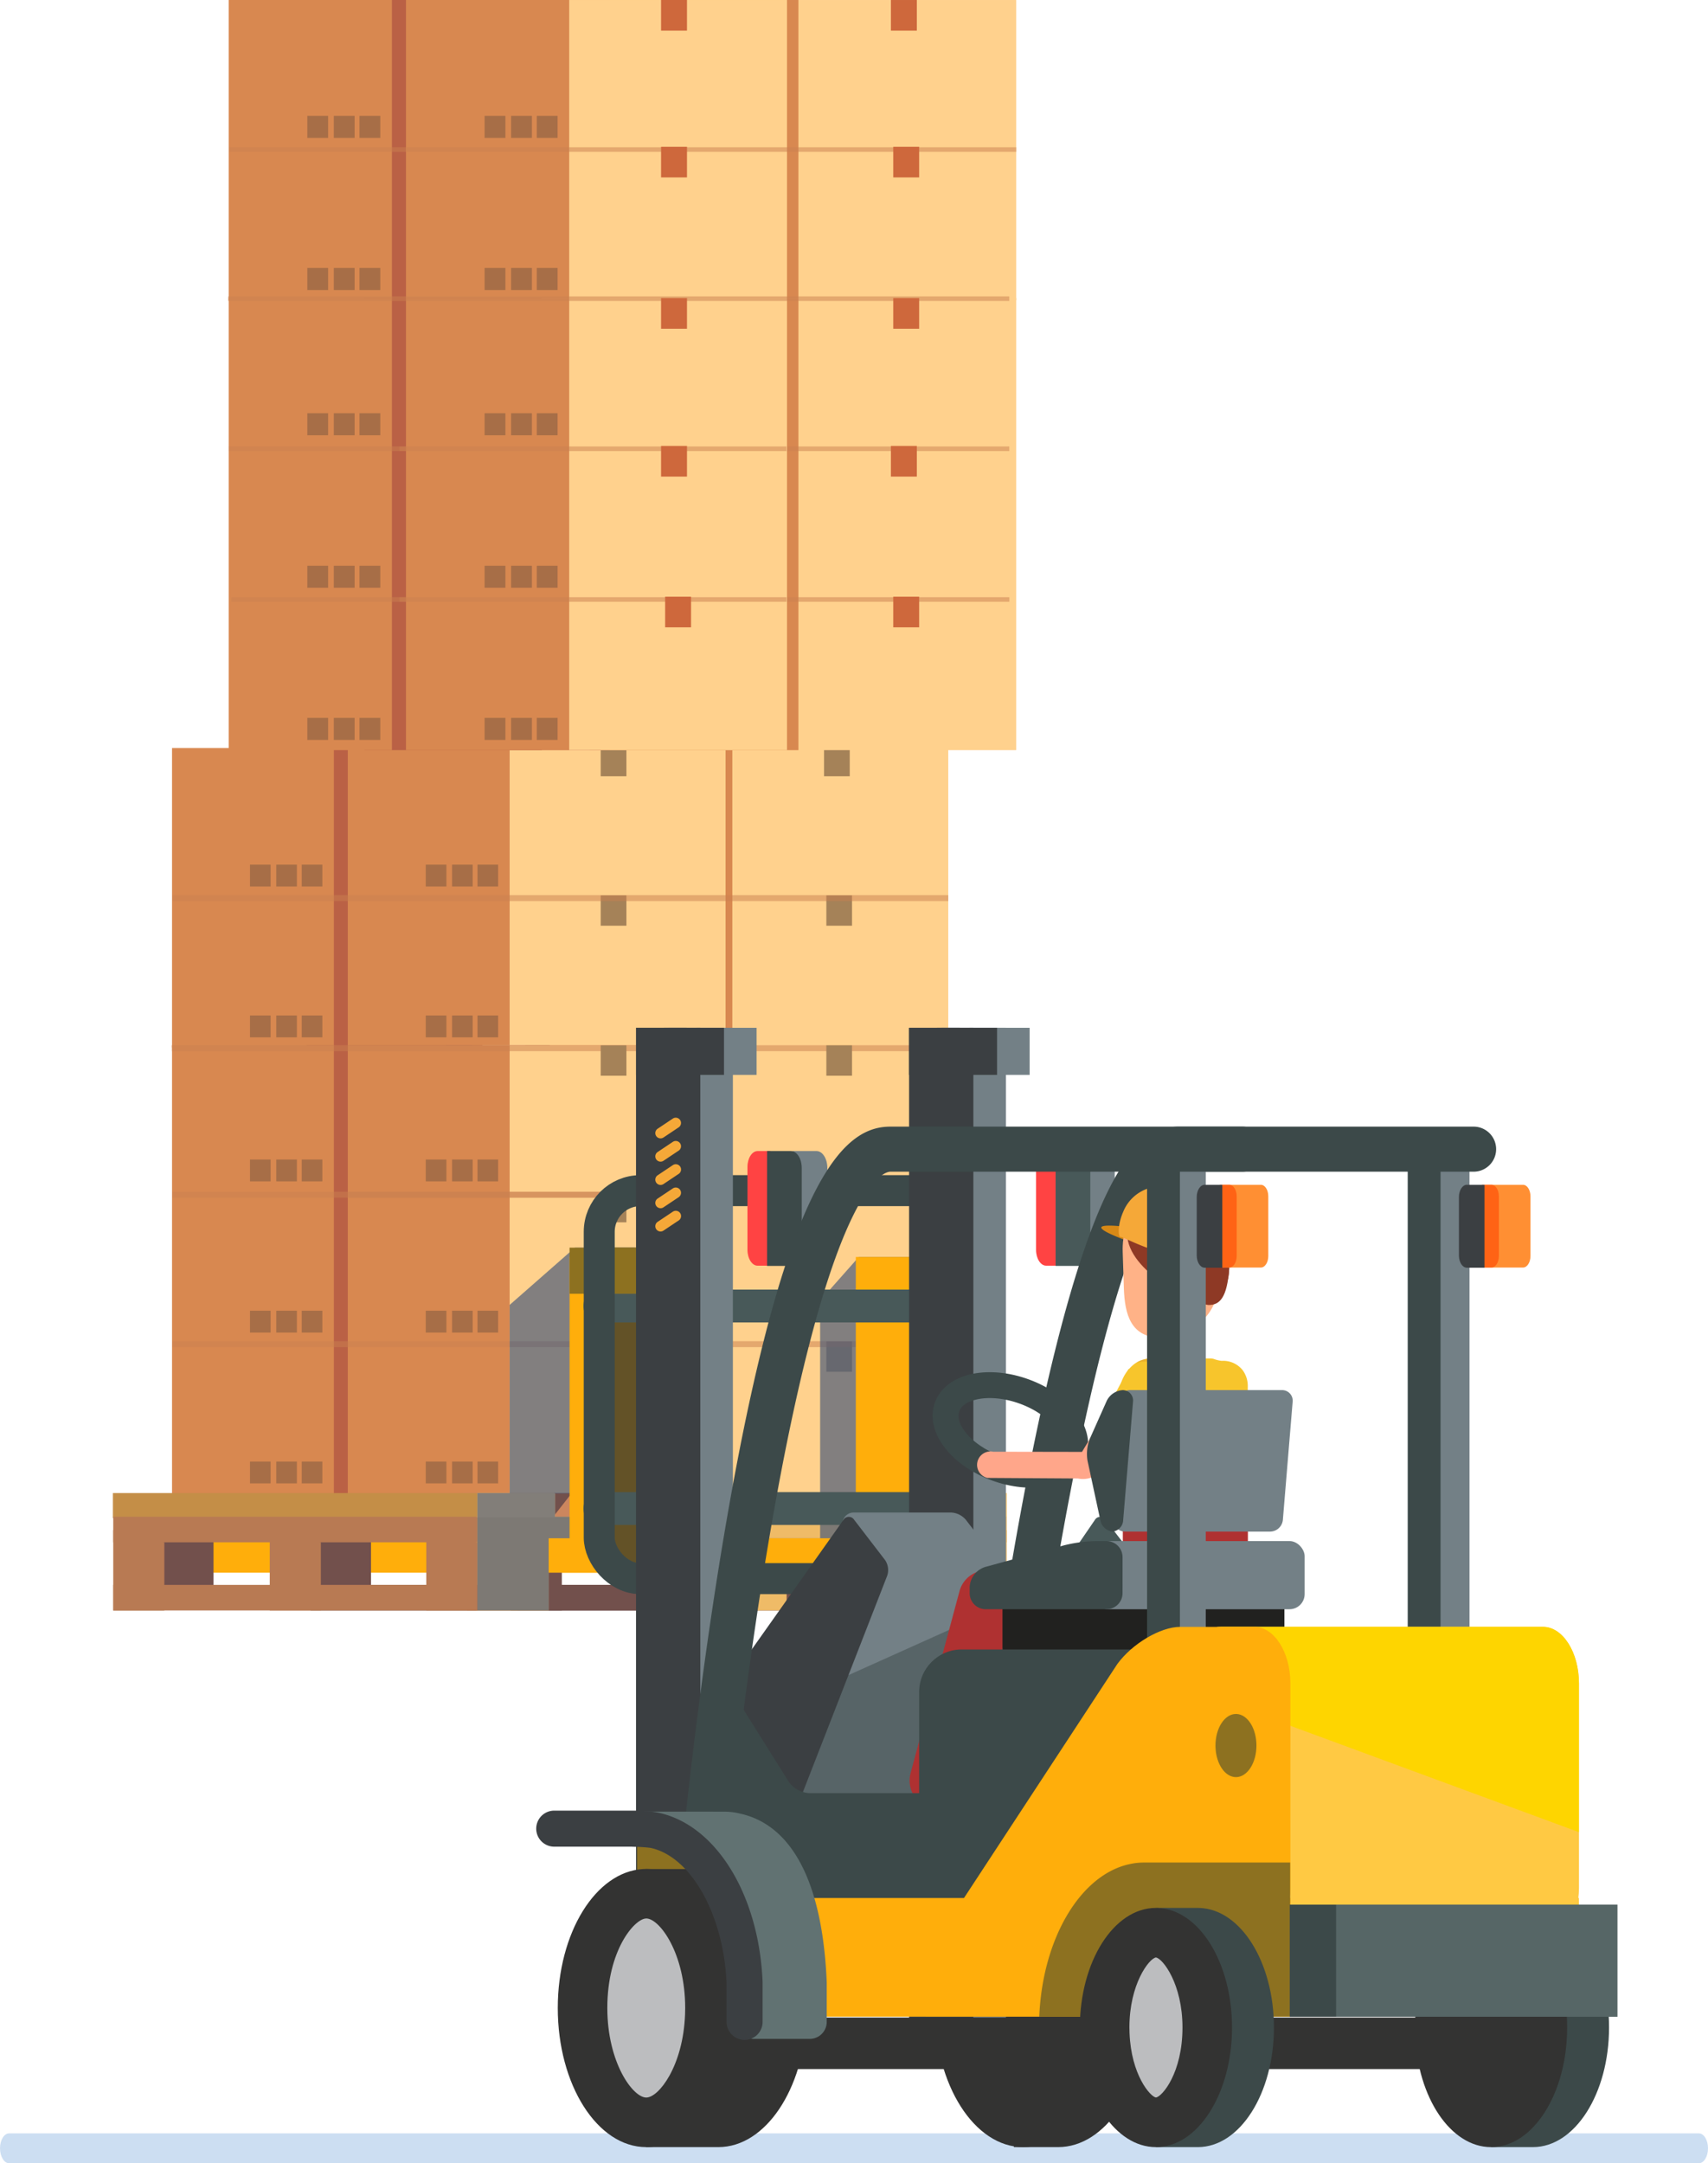 <svg xmlns="http://www.w3.org/2000/svg" width="400" height="506.459" viewBox="0 0 400 506.459">
  <g id="Grupo_129592" data-name="Grupo 129592" transform="translate(-1020 -1573.241)">
    <g id="Grupo_129265" data-name="Grupo 129265" transform="translate(949.739 1279.563)">
      <path id="Trazado_189095" data-name="Trazado 189095" d="M470.261,778.191c0-1.925-.962-3.5-2.137-3.5H72.4c-1.175,0-2.136,1.576-2.136,3.5s.962,3.5,2.136,3.5H468.124C469.3,781.693,470.261,780.117,470.261,778.191Z" transform="translate(0 18.446)" fill="#ccdef2"/>
      <g id="Grupo_129181" data-name="Grupo 129181" transform="translate(96.702 468.301)">
        <g id="Grupo_129140" data-name="Grupo 129140">
          <rect id="Rectángulo_40839" data-name="Rectángulo 40839" width="119.09" height="8.063" transform="translate(9.181 185.514)" fill="#ffae0b"/>
          <g id="Grupo_129131" data-name="Grupo 129131">
            <g id="Grupo_129130" data-name="Grupo 129130">
              <g id="Grupo_129121" data-name="Grupo 129121" transform="translate(13.818)">
                <g id="Grupo_129086" data-name="Grupo 129086" transform="translate(0.029)">
                  <g id="Grupo_129070" data-name="Grupo 129070" transform="translate(82.747)">
                    <g id="Grupo_129069" data-name="Grupo 129069">
                      <rect id="Rectángulo_40840" data-name="Rectángulo 40840" width="53.839" height="70.103" transform="translate(45.202 0.507)" fill="#ffd18d"/>
                      <rect id="Rectángulo_40841" data-name="Rectángulo 40841" width="48.472" height="70.103" transform="translate(0 0.506)" fill="#d88850"/>
                      <rect id="Rectángulo_40842" data-name="Rectángulo 40842" width="6.017" height="7.111" transform="translate(69.95)" fill="#a58258"/>
                      <rect id="Rectángulo_40843" data-name="Rectángulo 40843" width="5.624" height="5.117" transform="translate(2.524 27.81)" fill="#c2d8ef" opacity="0.8"/>
                      <g id="Grupo_129065" data-name="Grupo 129065" transform="translate(27.363 27.81)" opacity="0.2">
                        <rect id="Rectángulo_40844" data-name="Rectángulo 40844" width="9.385" height="5.117" fill="#333332"/>
                      </g>
                      <g id="Grupo_129066" data-name="Grupo 129066" transform="translate(38.071 27.81)" opacity="0.2">
                        <rect id="Rectángulo_40845" data-name="Rectángulo 40845" width="4.832" height="5.117" fill="#333332"/>
                      </g>
                      <g id="Grupo_129067" data-name="Grupo 129067" transform="translate(27.363 63.119)" opacity="0.2">
                        <rect id="Rectángulo_40846" data-name="Rectángulo 40846" width="9.385" height="5.117" fill="#333332"/>
                      </g>
                      <g id="Grupo_129068" data-name="Grupo 129068" transform="translate(38.071 63.119)" opacity="0.2">
                        <rect id="Rectángulo_40847" data-name="Rectángulo 40847" width="4.832" height="5.117" fill="#333332"/>
                      </g>
                      <rect id="Rectángulo_40848" data-name="Rectángulo 40848" width="5.624" height="5.117" transform="translate(2.524 63.408)" fill="#c2d8ef" opacity="0.8"/>
                      <rect id="Rectángulo_40849" data-name="Rectángulo 40849" width="6.017" height="7.111" transform="translate(70.489 34.994)" fill="#a58258"/>
                    </g>
                  </g>
                  <g id="Grupo_129085" data-name="Grupo 129085">
                    <g id="Grupo_129077" data-name="Grupo 129077" transform="translate(0 0.506)">
                      <rect id="Rectángulo_40850" data-name="Rectángulo 40850" width="56.931" height="70.103" transform="translate(31.542)" fill="#ba6145"/>
                      <rect id="Rectángulo_40851" data-name="Rectángulo 40851" width="37.903" height="70.103" fill="#d88850"/>
                      <g id="Grupo_129071" data-name="Grupo 129071" transform="translate(18.257 27.304)" opacity="0.3">
                        <rect id="Rectángulo_40852" data-name="Rectángulo 40852" width="4.832" height="5.117" fill="#333332"/>
                      </g>
                      <g id="Grupo_129072" data-name="Grupo 129072" transform="translate(24.412 27.304)" opacity="0.3">
                        <rect id="Rectángulo_40853" data-name="Rectángulo 40853" width="4.832" height="5.117" fill="#333332"/>
                      </g>
                      <g id="Grupo_129073" data-name="Grupo 129073" transform="translate(30.374 27.304)" opacity="0.3">
                        <rect id="Rectángulo_40854" data-name="Rectángulo 40854" width="4.832" height="5.117" fill="#333332"/>
                      </g>
                      <g id="Grupo_129074" data-name="Grupo 129074" transform="translate(18.257 62.613)" opacity="0.3">
                        <rect id="Rectángulo_40855" data-name="Rectángulo 40855" width="4.832" height="5.117" fill="#333332"/>
                      </g>
                      <g id="Grupo_129075" data-name="Grupo 129075" transform="translate(24.412 62.613)" opacity="0.3">
                        <rect id="Rectángulo_40856" data-name="Rectángulo 40856" width="4.832" height="5.117" fill="#333332"/>
                      </g>
                      <g id="Grupo_129076" data-name="Grupo 129076" transform="translate(30.374 62.613)" opacity="0.3">
                        <rect id="Rectángulo_40857" data-name="Rectángulo 40857" width="4.832" height="5.117" fill="#333332"/>
                      </g>
                      <rect id="Rectángulo_40858" data-name="Rectángulo 40858" width="6.017" height="8.211" transform="translate(64.263 34.491)" fill="#a86951"/>
                    </g>
                    <g id="Grupo_129084" data-name="Grupo 129084" transform="translate(41.164)">
                      <rect id="Rectángulo_40859" data-name="Rectángulo 40859" width="56.931" height="70.103" transform="translate(31.542 0.506)" fill="#ffd18d"/>
                      <rect id="Rectángulo_40860" data-name="Rectángulo 40860" width="37.903" height="70.103" transform="translate(0 0.506)" fill="#d88850"/>
                      <rect id="Rectángulo_40861" data-name="Rectángulo 40861" width="6.017" height="7.111" transform="translate(59.232)" fill="#a58258"/>
                      <g id="Grupo_129078" data-name="Grupo 129078" transform="translate(18.257 27.81)" opacity="0.3">
                        <rect id="Rectángulo_40862" data-name="Rectángulo 40862" width="4.832" height="5.117" fill="#333332"/>
                      </g>
                      <g id="Grupo_129079" data-name="Grupo 129079" transform="translate(24.412 27.81)" opacity="0.3">
                        <rect id="Rectángulo_40863" data-name="Rectángulo 40863" width="4.832" height="5.117" fill="#333332"/>
                      </g>
                      <g id="Grupo_129080" data-name="Grupo 129080" transform="translate(30.374 27.81)" opacity="0.3">
                        <rect id="Rectángulo_40864" data-name="Rectángulo 40864" width="4.832" height="5.117" fill="#333332"/>
                      </g>
                      <g id="Grupo_129081" data-name="Grupo 129081" transform="translate(18.257 63.119)" opacity="0.3">
                        <rect id="Rectángulo_40865" data-name="Rectángulo 40865" width="4.832" height="5.117" fill="#333332"/>
                      </g>
                      <g id="Grupo_129082" data-name="Grupo 129082" transform="translate(24.412 63.119)" opacity="0.3">
                        <rect id="Rectángulo_40866" data-name="Rectángulo 40866" width="4.832" height="5.117" fill="#333332"/>
                      </g>
                      <g id="Grupo_129083" data-name="Grupo 129083" transform="translate(30.374 63.119)" opacity="0.3">
                        <rect id="Rectángulo_40867" data-name="Rectángulo 40867" width="4.832" height="5.117" fill="#333332"/>
                      </g>
                      <rect id="Rectángulo_40868" data-name="Rectángulo 40868" width="6.017" height="7.111" transform="translate(59.232 34.994)" fill="#a58258"/>
                    </g>
                  </g>
                </g>
                <g id="Grupo_129116" data-name="Grupo 129116" transform="translate(0.029 70.097)">
                  <g id="Grupo_129094" data-name="Grupo 129094" transform="translate(82.747)">
                    <g id="Grupo_129093" data-name="Grupo 129093">
                      <rect id="Rectángulo_40869" data-name="Rectángulo 40869" width="53.839" height="104.946" transform="translate(45.202)" fill="#ffd18d"/>
                      <rect id="Rectángulo_40870" data-name="Rectángulo 40870" width="48.472" height="104.945" transform="translate(0 0)" fill="#d88850"/>
                      <rect id="Rectángulo_40871" data-name="Rectángulo 40871" width="6.017" height="7.111" transform="translate(69.95 34.336)" fill="#a58258"/>
                      <rect id="Rectángulo_40872" data-name="Rectángulo 40872" width="5.624" height="5.117" transform="translate(2.524 62.146)" fill="#c2d8ef" opacity="0.8"/>
                      <g id="Grupo_129087" data-name="Grupo 129087" transform="translate(27.363 62.146)" opacity="0.2">
                        <rect id="Rectángulo_40873" data-name="Rectángulo 40873" width="9.385" height="5.117" fill="#333332"/>
                      </g>
                      <g id="Grupo_129088" data-name="Grupo 129088" transform="translate(38.071 62.146)" opacity="0.2">
                        <rect id="Rectángulo_40874" data-name="Rectángulo 40874" width="4.832" height="5.117" fill="#333332"/>
                      </g>
                      <g id="Grupo_129089" data-name="Grupo 129089" transform="translate(27.363 26.741)" opacity="0.2">
                        <rect id="Rectángulo_40875" data-name="Rectángulo 40875" width="9.385" height="5.117" fill="#333332"/>
                      </g>
                      <g id="Grupo_129090" data-name="Grupo 129090" transform="translate(38.071 26.741)" opacity="0.2">
                        <rect id="Rectángulo_40876" data-name="Rectángulo 40876" width="4.832" height="5.117" fill="#333332"/>
                      </g>
                      <g id="Grupo_129091" data-name="Grupo 129091" transform="translate(27.363 97.455)" opacity="0.2">
                        <rect id="Rectángulo_40877" data-name="Rectángulo 40877" width="9.385" height="5.117" fill="#333332"/>
                      </g>
                      <g id="Grupo_129092" data-name="Grupo 129092" transform="translate(38.071 97.455)" opacity="0.2">
                        <rect id="Rectángulo_40878" data-name="Rectángulo 40878" width="4.832" height="5.117" fill="#333332"/>
                      </g>
                      <rect id="Rectángulo_40879" data-name="Rectángulo 40879" width="5.624" height="5.117" transform="translate(2.524 97.743)" fill="#c2d8ef" opacity="0.8"/>
                      <rect id="Rectángulo_40880" data-name="Rectángulo 40880" width="5.624" height="5.117" transform="translate(2.524 27.126)" fill="#c2d8ef" opacity="0.8"/>
                      <rect id="Rectángulo_40881" data-name="Rectángulo 40881" width="6.017" height="7.111" transform="translate(70.489 69.329)" fill="#a58258"/>
                    </g>
                  </g>
                  <g id="Grupo_129115" data-name="Grupo 129115" transform="translate(0 0)">
                    <g id="Grupo_129104" data-name="Grupo 129104">
                      <rect id="Rectángulo_40882" data-name="Rectángulo 40882" width="56.931" height="104.945" transform="translate(31.542)" fill="#ba6145"/>
                      <rect id="Rectángulo_40883" data-name="Rectángulo 40883" width="37.903" height="104.945" fill="#d88850"/>
                      <rect id="Rectángulo_40884" data-name="Rectángulo 40884" width="6.017" height="6.564" transform="translate(63.724 34.372)" fill="#a86951"/>
                      <g id="Grupo_129095" data-name="Grupo 129095" transform="translate(18.257 62.146)" opacity="0.3">
                        <rect id="Rectángulo_40885" data-name="Rectángulo 40885" width="4.832" height="5.117" fill="#333332"/>
                      </g>
                      <g id="Grupo_129096" data-name="Grupo 129096" transform="translate(24.412 62.146)" opacity="0.3">
                        <rect id="Rectángulo_40886" data-name="Rectángulo 40886" width="4.832" height="5.117" fill="#333332"/>
                      </g>
                      <g id="Grupo_129097" data-name="Grupo 129097" transform="translate(30.374 62.146)" opacity="0.3">
                        <rect id="Rectángulo_40887" data-name="Rectángulo 40887" width="4.832" height="5.117" fill="#333332"/>
                      </g>
                      <g id="Grupo_129098" data-name="Grupo 129098" transform="translate(18.257 26.741)" opacity="0.3">
                        <rect id="Rectángulo_40888" data-name="Rectángulo 40888" width="4.832" height="5.117" fill="#333332"/>
                      </g>
                      <g id="Grupo_129099" data-name="Grupo 129099" transform="translate(24.412 26.741)" opacity="0.3">
                        <rect id="Rectángulo_40889" data-name="Rectángulo 40889" width="4.832" height="5.117" fill="#333332"/>
                      </g>
                      <g id="Grupo_129100" data-name="Grupo 129100" transform="translate(30.374 26.741)" opacity="0.3">
                        <rect id="Rectángulo_40890" data-name="Rectángulo 40890" width="4.832" height="5.117" fill="#333332"/>
                      </g>
                      <g id="Grupo_129101" data-name="Grupo 129101" transform="translate(18.257 97.455)" opacity="0.3">
                        <rect id="Rectángulo_40891" data-name="Rectángulo 40891" width="4.832" height="5.117" fill="#333332"/>
                      </g>
                      <g id="Grupo_129102" data-name="Grupo 129102" transform="translate(24.412 97.455)" opacity="0.3">
                        <rect id="Rectángulo_40892" data-name="Rectángulo 40892" width="4.832" height="5.117" fill="#333332"/>
                      </g>
                      <g id="Grupo_129103" data-name="Grupo 129103" transform="translate(30.374 97.455)" opacity="0.3">
                        <rect id="Rectángulo_40893" data-name="Rectángulo 40893" width="4.832" height="5.117" fill="#333332"/>
                      </g>
                      <rect id="Rectángulo_40894" data-name="Rectángulo 40894" width="6.017" height="5.562" transform="translate(64.263)" fill="#a86951"/>
                      <rect id="Rectángulo_40895" data-name="Rectángulo 40895" width="6.017" height="8.211" transform="translate(64.263 69.332)" fill="#a86951"/>
                    </g>
                    <g id="Grupo_129114" data-name="Grupo 129114" transform="translate(41.164)">
                      <rect id="Rectángulo_40896" data-name="Rectángulo 40896" width="56.931" height="104.945" transform="translate(31.542)" fill="#ffd18d"/>
                      <rect id="Rectángulo_40897" data-name="Rectángulo 40897" width="37.903" height="104.945" fill="#d88850"/>
                      <rect id="Rectángulo_40898" data-name="Rectángulo 40898" width="6.017" height="7.111" transform="translate(59.232 34.336)" fill="#a58258"/>
                      <g id="Grupo_129105" data-name="Grupo 129105" transform="translate(18.257 62.146)" opacity="0.3">
                        <rect id="Rectángulo_40899" data-name="Rectángulo 40899" width="4.832" height="5.117" fill="#333332"/>
                      </g>
                      <g id="Grupo_129106" data-name="Grupo 129106" transform="translate(24.412 62.146)" opacity="0.3">
                        <rect id="Rectángulo_40900" data-name="Rectángulo 40900" width="4.832" height="5.117" fill="#333332"/>
                      </g>
                      <g id="Grupo_129107" data-name="Grupo 129107" transform="translate(30.374 62.146)" opacity="0.3">
                        <rect id="Rectángulo_40901" data-name="Rectángulo 40901" width="4.832" height="5.117" fill="#333332"/>
                      </g>
                      <g id="Grupo_129108" data-name="Grupo 129108" transform="translate(18.257 26.741)" opacity="0.3">
                        <rect id="Rectángulo_40902" data-name="Rectángulo 40902" width="4.832" height="5.117" fill="#333332"/>
                      </g>
                      <g id="Grupo_129109" data-name="Grupo 129109" transform="translate(24.412 26.741)" opacity="0.3">
                        <rect id="Rectángulo_40903" data-name="Rectángulo 40903" width="4.832" height="5.117" fill="#333332"/>
                      </g>
                      <g id="Grupo_129110" data-name="Grupo 129110" transform="translate(30.374 26.741)" opacity="0.3">
                        <rect id="Rectángulo_40904" data-name="Rectángulo 40904" width="4.832" height="5.117" fill="#333332"/>
                      </g>
                      <g id="Grupo_129111" data-name="Grupo 129111" transform="translate(18.257 97.455)" opacity="0.3">
                        <rect id="Rectángulo_40905" data-name="Rectángulo 40905" width="4.832" height="5.117" fill="#333332"/>
                      </g>
                      <g id="Grupo_129112" data-name="Grupo 129112" transform="translate(24.412 97.455)" opacity="0.3">
                        <rect id="Rectángulo_40906" data-name="Rectángulo 40906" width="4.832" height="5.117" fill="#333332"/>
                      </g>
                      <g id="Grupo_129113" data-name="Grupo 129113" transform="translate(30.374 97.455)" opacity="0.3">
                        <rect id="Rectángulo_40907" data-name="Rectángulo 40907" width="4.832" height="5.117" fill="#333332"/>
                      </g>
                      <rect id="Rectángulo_40908" data-name="Rectángulo 40908" width="6.017" height="7.111" transform="translate(60.18 69.329)" fill="#a58258"/>
                    </g>
                  </g>
                </g>
                <g id="Grupo_129117" data-name="Grupo 129117" transform="translate(0.121 34.942)" opacity="0.5" style="mix-blend-mode: multiply;isolation: isolate">
                  <rect id="Rectángulo_40909" data-name="Rectángulo 40909" width="181.707" height="1.392" fill="#c9804f"/>
                </g>
                <g id="Grupo_129118" data-name="Grupo 129118" transform="translate(41.285 104.388)" opacity="0.5" style="mix-blend-mode: multiply;isolation: isolate">
                  <rect id="Rectángulo_40910" data-name="Rectángulo 40910" width="88.38" height="1.393" fill="#c9804f"/>
                </g>
                <g id="Grupo_129119" data-name="Grupo 129119" transform="translate(0.121 139.375)" opacity="0.5" style="mix-blend-mode: multiply;isolation: isolate">
                  <rect id="Rectángulo_40911" data-name="Rectángulo 40911" width="181.707" height="1.392" fill="#c9804f"/>
                </g>
                <g id="Grupo_129120" data-name="Grupo 129120" transform="translate(0 70.085)" opacity="0.5" style="mix-blend-mode: multiply;isolation: isolate">
                  <path id="Trazado_189096" data-name="Trazado 189096" d="M290.746,570.1H108.355v-1.393h181V535.8H108.234v-1.393H290.746Z" transform="translate(-108.234 -534.406)" fill="#c9804f"/>
                </g>
                <rect id="Rectángulo_40912" data-name="Rectángulo 40912" width="6.017" height="7.111" transform="translate(153.264 70.112)" fill="#a58258"/>
                <rect id="Rectángulo_40913" data-name="Rectángulo 40913" width="6.017" height="7.111" transform="translate(100.424 70.112)" fill="#a58258"/>
              </g>
              <g id="Grupo_129129" data-name="Grupo 129129" transform="translate(0 174.928)">
                <g id="Grupo_129127" data-name="Grupo 129127">
                  <g id="Grupo_129122" data-name="Grupo 129122" transform="translate(81.838)">
                    <rect id="Rectángulo_40914" data-name="Rectángulo 40914" width="18.18" height="5.625" transform="translate(109.334)" fill="#ffce78"/>
                    <rect id="Rectángulo_40915" data-name="Rectángulo 40915" width="109.602" height="5.797" fill="#cc865e"/>
                    <path id="Trazado_189097" data-name="Trazado 189097" d="M254.484,638.922h13.76l4.42-5.625h-4.411Z" transform="translate(-167.449 -633.296)" fill="#72504c"/>
                    <path id="Trazado_189098" data-name="Trazado 189098" d="M229.984,638.922h13.76l4.42-5.625h-4.506Z" transform="translate(-168.924 -633.296)" fill="#72504c"/>
                    <path id="Trazado_189099" data-name="Trazado 189099" d="M204.412,638.922h13.76l4.42-5.625h-4.065Z" transform="translate(-170.464 -633.296)" fill="#72504c"/>
                    <path id="Trazado_189100" data-name="Trazado 189100" d="M179.426,638.922h13.76l4.42-5.625h-4.066Z" transform="translate(-171.968 -633.296)" fill="#72504c"/>
                  </g>
                  <g id="Grupo_129123" data-name="Grupo 129123" transform="translate(138.14)">
                    <rect id="Rectángulo_40916" data-name="Rectángulo 40916" width="18.18" height="5.625" fill="#ffce78"/>
                  </g>
                  <g id="Grupo_129124" data-name="Grupo 129124" transform="translate(164.656)">
                    <rect id="Rectángulo_40917" data-name="Rectángulo 40917" width="18.18" height="5.625" fill="#ffce78"/>
                  </g>
                  <g id="Grupo_129125" data-name="Grupo 129125" transform="translate(111.625)">
                    <rect id="Rectángulo_40918" data-name="Rectángulo 40918" width="18.18" height="5.625" fill="#ffce78"/>
                  </g>
                  <g id="Grupo_129126" data-name="Grupo 129126">
                    <rect id="Rectángulo_40919" data-name="Rectángulo 40919" width="91.437" height="5.853" fill="#c48e47"/>
                  </g>
                </g>
                <g id="Grupo_129128" data-name="Grupo 129128" transform="translate(0.078 5.545)">
                  <rect id="Rectángulo_40920" data-name="Rectángulo 40920" width="12.288" height="15.959" transform="translate(48.082 4.457)" fill="#72504c"/>
                  <rect id="Rectángulo_40921" data-name="Rectángulo 40921" width="12.288" height="15.959" transform="translate(11.197 4.457)" fill="#72504c"/>
                  <rect id="Rectángulo_40922" data-name="Rectángulo 40922" width="99.288" height="5.985" transform="translate(93.095 15.959)" fill="#72504c"/>
                  <rect id="Rectángulo_40923" data-name="Rectángulo 40923" width="11.969" height="15.959" transform="translate(180.414 5.985)" fill="#b87a53"/>
                  <path id="Trazado_189101" data-name="Trazado 189101" d="M265.55,660.135,277.4,644.081H265.55v10.238l-1.88,2.656Z" transform="translate(-85.136 -638.192)" fill="#72504c"/>
                  <rect id="Rectángulo_40924" data-name="Rectángulo 40924" width="11.969" height="15.959" transform="translate(93.095 5.985)" fill="#72504c"/>
                  <rect id="Rectángulo_40925" data-name="Rectángulo 40925" width="11.969" height="15.959" transform="translate(139.089 5.985)" fill="#b87a53"/>
                  <rect id="Rectángulo_40926" data-name="Rectángulo 40926" width="94.619" height="5.985" transform="translate(46.215 15.959)" fill="#72504c"/>
                  <rect id="Rectángulo_40927" data-name="Rectángulo 40927" width="11.969" height="15.959" transform="translate(128.865 5.985)" fill="#b87a53"/>
                  <rect id="Rectángulo_40928" data-name="Rectángulo 40928" width="11.969" height="15.959" transform="translate(82.871 5.985)" fill="#b87a53"/>
                  <path id="Trazado_189102" data-name="Trazado 189102" d="M276.654,660.292h16.956V641.48l-16.956,2.853Z" transform="translate(-84.355 -638.348)" fill="#efbb67"/>
                  <path id="Trazado_189103" data-name="Trazado 189103" d="M228.032,660.274h16.956v-18.5l-16.956,2.542Z" transform="translate(-87.282 -638.331)" fill="#efbb67"/>
                  <path id="Trazado_189104" data-name="Trazado 189104" d="M175.476,660.283h16.956V641.627l-16.956,2.7Z" transform="translate(-90.446 -638.339)" fill="#efbb67"/>
                  <path id="Trazado_189105" data-name="Trazado 189105" d="M164.423,660.266h11.969V644.307l-11.969-2.386Z" transform="translate(-91.111 -638.322)" fill="#b87a53"/>
                  <path id="Trazado_189106" data-name="Trazado 189106" d="M95.274,660.292h11.969V644.333L95.274,641.48Z" transform="translate(-95.274 -638.348)" fill="#b87a53"/>
                  <path id="Trazado_189107" data-name="Trazado 189107" d="M129.848,660.327h11.969V644.368l-11.969-3.476Z" transform="translate(-93.193 -638.384)" fill="#b87a53"/>
                  <rect id="Rectángulo_40929" data-name="Rectángulo 40929" width="124.226" height="5.985" transform="translate(85.031)" fill="#efbb67"/>
                  <rect id="Rectángulo_40930" data-name="Rectángulo 40930" width="85.28" height="5.985" fill="#b87a53"/>
                  <rect id="Rectángulo_40931" data-name="Rectángulo 40931" width="85.28" height="5.985" transform="translate(0 15.959)" fill="#b87a53"/>
                  <path id="Trazado_189108" data-name="Trazado 189108" d="M216.878,660.135l11.853-16.054H216.878v10.1l-2.38,3.075Z" transform="translate(-88.097 -638.192)" fill="#72504c"/>
                </g>
                <rect id="Rectángulo_40932" data-name="Rectángulo 40932" width="18.18" height="5.681" transform="translate(85.35)" fill="#ffce78"/>
              </g>
            </g>
          </g>
          <g id="Grupo_129134" data-name="Grupo 129134" transform="translate(116.078 186.317)">
            <g id="Grupo_129133" data-name="Grupo 129133">
              <g id="Grupo_129132" data-name="Grupo 129132">
                <rect id="Rectángulo_40933" data-name="Rectángulo 40933" width="14.718" height="7.437" fill="#ffc943"/>
              </g>
            </g>
          </g>
          <g id="Grupo_129139" data-name="Grupo 129139" transform="translate(157.733 186.541)">
            <g id="Grupo_129136" data-name="Grupo 129136" transform="translate(14.333)">
              <g id="Grupo_129135" data-name="Grupo 129135">
                <rect id="Rectángulo_40934" data-name="Rectángulo 40934" width="14.718" height="7.437" fill="#ffc943"/>
              </g>
            </g>
            <g id="Grupo_129138" data-name="Grupo 129138">
              <g id="Grupo_129137" data-name="Grupo 129137">
                <rect id="Rectángulo_40935" data-name="Rectángulo 40935" width="14.718" height="7.437" fill="#f5a838"/>
              </g>
            </g>
          </g>
          <path id="Trazado_189109" data-name="Trazado 189109" d="M198.55,579.105H212.6v4.261h-10.5v53.306h-8.209V642.1h8.209v4.32H217.48l.537,1.665h-25.6v15.96H175.7V636.559h7.576V592.507Z" transform="translate(-90.354 -461.63)" fill="#4d5d7a" opacity="0.7" style="mix-blend-mode: multiply;isolation: isolate"/>
        </g>
        <path id="Trazado_189110" data-name="Trazado 189110" d="M253.742,647.021V591.384l9.06-10.223h14.046v4.261h-10.5v69.661H212.88v-8.063Z" transform="translate(-88.116 -461.507)" fill="#4d5d7a" opacity="0.7" style="mix-blend-mode: multiply;isolation: isolate"/>
        <path id="Trazado_189111" data-name="Trazado 189111" d="M261.625,647.021V581.162h23.106v4.261h-10.5v69.661H220.762v-8.063Z" transform="translate(-87.641 -461.507)" fill="#ffae0b"/>
        <path id="Trazado_189112" data-name="Trazado 189112" d="M308.834,557.776h5.605c1.389,0,2.524,1.784,2.524,3.967V580.7c0,2.182-1.135,3.967-2.524,3.967h-5.605Z" transform="translate(-82.339 -462.915)" fill="#738086"/>
        <path id="Trazado_189113" data-name="Trazado 189113" d="M304.5,584.611h-3.023c-1.3,0-2.364-1.673-2.364-3.717v-19.4c0-2.044,1.064-3.716,2.364-3.716H304.5Z" transform="translate(-82.925 -462.915)" fill="#ff4343"/>
        <path id="Trazado_189114" data-name="Trazado 189114" d="M303.436,557.776h5.605c1.389,0,2.524,1.784,2.524,3.967V580.7c0,2.182-1.135,3.967-2.524,3.967h-5.605Z" transform="translate(-82.664 -462.915)" fill="#485959"/>
        <g id="Grupo_129141" data-name="Grupo 129141" transform="translate(309.533 95.08)">
          <rect id="Rectángulo_40936" data-name="Rectángulo 40936" width="8.168" height="123.652" fill="#738086"/>
        </g>
        <g id="Grupo_129142" data-name="Grupo 129142" transform="translate(303.232 95.595)">
          <path id="Trazado_189115" data-name="Trazado 189115" d="M385.058,689.81a3.844,3.844,0,0,1-3.844-3.844V562.313a3.845,3.845,0,1,1,7.69,0V685.966A3.845,3.845,0,0,1,385.058,689.81Z" transform="translate(-381.214 -558.468)" fill="#3c4949"/>
        </g>
        <g id="Grupo_129144" data-name="Grupo 129144" transform="translate(102.055 117.474)">
          <rect id="Rectángulo_40937" data-name="Rectángulo 40937" width="22.767" height="4.261" transform="translate(13.952 2.18)" fill="#f5a838"/>
          <g id="Grupo_129143" data-name="Grupo 129143">
            <rect id="Rectángulo_40938" data-name="Rectángulo 40938" width="12.265" height="76.103" transform="translate(13.952)" fill="#635227"/>
            <rect id="Rectángulo_40939" data-name="Rectángulo 40939" width="9.191" height="69.562" transform="translate(4.891 2.18)" fill="#ffae0b"/>
            <rect id="Rectángulo_40940" data-name="Rectángulo 40940" width="13.026" height="8.063" transform="translate(0 68.04)" fill="#ffae0b"/>
          </g>
        </g>
        <g id="Grupo_129145" data-name="Grupo 129145" transform="translate(110.201 127.297)">
          <path id="Trazado_189116" data-name="Trazado 189116" d="M289.645,596.06H202.988a3.845,3.845,0,0,1,0-7.69h86.657a3.845,3.845,0,0,1,0,7.69Z" transform="translate(-199.144 -588.37)" fill="#485959"/>
        </g>
        <g id="Grupo_129146" data-name="Grupo 129146" transform="translate(110.201 174.714)">
          <path id="Trazado_189117" data-name="Trazado 189117" d="M289.645,640.784H202.988a3.845,3.845,0,0,1,0-7.69h86.657a3.845,3.845,0,0,1,0,7.69Z" transform="translate(-199.144 -633.094)" fill="#485959"/>
        </g>
        <rect id="Rectángulo_40941" data-name="Rectángulo 40941" width="22.767" height="10.802" transform="translate(106.946 117.474)" fill="#8d7120"/>
        <rect id="Rectángulo_40942" data-name="Rectángulo 40942" width="87.271" height="90.833" rx="9.63" transform="translate(113.894 104.134)" fill="none" stroke="#3c4949" stroke-linecap="round" stroke-linejoin="round" stroke-width="7.253"/>
        <path id="Trazado_189118" data-name="Trazado 189118" d="M303.926,716.322c.245-.014.5-.026.741-.026,11.445,0,20.726,14.573,20.726,32.56,0,.674-.017,1.349-.041,2.023-.665,17.047-9.669,30.55-20.685,30.55H294.313s-3.117-65.106,0-65.106Z" transform="translate(-83.297 -453.371)" fill="#333332"/>
        <path id="Trazado_189119" data-name="Trazado 189119" d="M409.434,724.907c.144,0,.3,0,.441.011,9.638.365,17.38,12.747,17.38,27.985,0,15.464-7.981,28.007-17.821,28.007h-9.778v-56Z" transform="translate(-76.871 -452.853)" fill="#3c4949"/>
        <g id="Grupo_129148" data-name="Grupo 129148" transform="translate(304.938 272.054)">
          <path id="Trazado_189120" data-name="Trazado 189120" d="M400.308,774.778c-5.4,0-11.5-8.314-11.98-20.691-.019-.5-.032-1.007-.032-1.514,0-13.08,6.33-22.193,12.012-22.193l.223.006c5.579.211,11.8,9.374,11.8,22.187C412.327,765.659,405.993,774.778,400.308,774.778Z" transform="translate(-382.493 -724.578)" fill="#333332"/>
          <g id="Grupo_129147" data-name="Grupo 129147">
            <path id="Trazado_189121" data-name="Trazado 189121" d="M400.626,736.513h.01c1.6.223,6.219,6.205,6.219,16.389,0,10.667-4.775,16.191-6.211,16.4-1.311-.19-5.8-5.27-6.188-15.1-.016-.435-.029-.869-.029-1.3,0-10.138,4.584-16.12,6.2-16.39Zm.012-11.606c-9.841,0-17.815,12.531-17.815,28,0,.58.015,1.16.036,1.74.573,14.657,8.307,26.268,17.779,26.268,9.84,0,17.821-12.543,17.821-28.007,0-15.238-7.742-27.62-17.38-27.985-.145-.011-.3-.011-.441-.011Z" transform="translate(-382.823 -724.907)" fill="#333332"/>
          </g>
        </g>
        <g id="Grupo_129154" data-name="Grupo 129154" transform="translate(122.509 66.005)">
          <g id="Grupo_129149" data-name="Grupo 129149" transform="translate(78.719 23.139)">
            <path id="Trazado_189122" data-name="Trazado 189122" d="M290.242,724.276a5.123,5.123,0,0,1-.553-.03l.552-5.245-5.24-.611c.2-1.714,4.89-42.073,12.534-81.871,4.507-23.463,9.161-42.2,13.835-55.683,6.818-19.677,13.625-28.453,22.069-28.453h69a5.275,5.275,0,0,1,0,10.55h-69c-.11,0-11.194.864-25.543,75.576-7.571,39.414-12.218,79.391-12.412,81.074A5.3,5.3,0,0,1,290.242,724.276Z" transform="translate(-285.001 -552.384)" fill="#3c4949"/>
          </g>
          <g id="Grupo_129153" data-name="Grupo 129153">
            <g id="Grupo_129151" data-name="Grupo 129151" transform="translate(69.964 196.919)">
              <path id="Trazado_189123" data-name="Trazado 189123" d="M297.133,775.3c-8.79,0-14.916-14.108-14.916-26.77,0-15.52,7.494-26.357,14.493-26.739.14-.008.284-.018.423-.018,8.794,0,14.924,14.1,14.924,26.757,0,.6-.016,1.2-.038,1.8C311.491,763.86,304.674,775.3,297.133,775.3Z" transform="translate(-276.414 -715.966)" fill="#333332"/>
              <g id="Grupo_129150" data-name="Grupo 129150">
                <path id="Trazado_189124" data-name="Trazado 189124" d="M297.518,727.9c3.148.1,9.067,8.236,9.067,20.955,0,.458-.011.978-.033,1.57-.47,12.033-6.151,19.4-9.089,19.4-3.13,0-9.114-8.166-9.114-20.968,0-13.494,6.314-20.8,9.013-20.946l.156-.008Zm-.055-11.6c-.244,0-.5.014-.741.026-11.1.609-19.977,14.931-19.977,32.533,0,17.985,9.274,32.573,20.719,32.573,11.016,0,20.019-13.5,20.685-30.55.024-.674.041-1.349.041-2.023,0-17.986-9.281-32.56-20.726-32.56Z" transform="translate(-276.744 -716.296)" fill="#333332"/>
              </g>
            </g>
            <rect id="Rectángulo_40943" data-name="Rectángulo 40943" width="14.063" height="11.02" transform="translate(78.119 0.001)" fill="#738086"/>
            <path id="Trazado_189125" data-name="Trazado 189125" d="M285.178,530.559h8.516V769.085H272.1l6.54-238.527Z" transform="translate(-207.059 -530.559)" fill="#738086"/>
            <rect id="Rectángulo_40944" data-name="Rectángulo 40944" width="14.063" height="11.02" transform="translate(70.489 0.001)" fill="#3b3f42"/>
            <path id="Trazado_189126" data-name="Trazado 189126" d="M277.61,530.559h8.517V769.085H271.07V530.559Z" transform="translate(-207.121 -530.559)" fill="#3b3f42"/>
            <rect id="Rectángulo_40945" data-name="Rectángulo 40945" width="11.883" height="11.02" transform="translate(63.948 0.001)" fill="#3b3f42"/>
            <rect id="Rectángulo_40946" data-name="Rectángulo 40946" width="14.063" height="11.02" transform="translate(14.171 0.001)" fill="#738086"/>
            <path id="Trazado_189127" data-name="Trazado 189127" d="M224.861,530.559h8.516v250.59h-21.6l6.541-250.59Z" transform="translate(-210.691 -530.559)" fill="#738086"/>
            <path id="Trazado_189128" data-name="Trazado 189128" d="M303.069,701.279a2.249,2.249,0,0,0,2.745-1.346l17.61-47.619a4.26,4.26,0,0,0-.553-3.651l-7.247-9.438a1.442,1.442,0,0,0-2.478.067L295.9,664.463a7.772,7.772,0,0,0-1.157,3.851l.489,28.4a3.133,3.133,0,0,0,2.049,2.742Z" transform="translate(-205.696 -524.057)" fill="#485959"/>
            <rect id="Rectángulo_40947" data-name="Rectángulo 40947" width="66.198" height="50.254" rx="9.95" transform="translate(133.887 145.543)" fill="#738086"/>
            <path id="Trazado_189129" data-name="Trazado 189129" d="M364.4,726.391a4.66,4.66,0,0,1-4.144,3.009H288.326a2.751,2.751,0,0,1-2.793-3.142l2.622-22.148c.2-1.728.7-4.53,1.091-6.224l4.733-20.286c.4-1.7,1.475-1.874,2.4-.4l13.194,21.084a6.375,6.375,0,0,0,4.844,2.683h55.1a2.165,2.165,0,0,1,2.185,3.009Z" transform="translate(-206.252 -521.79)" fill="#738086"/>
            <path id="Trazado_189130" data-name="Trazado 189130" d="M427.708,723.626V751.4H302.274c.025-.688.034-1.349.034-2.023,0-23.077-11.9-17.958-26.584-17.958-.244,0-.488.013-.74.027V707.756h24.975l14.727,15.87Z" transform="translate(-206.886 -519.891)" fill="#ffc943"/>
            <path id="Trazado_189131" data-name="Trazado 189131" d="M315.333,751.339c-.758-21.712-9.695-39.285-21.155-42.175a12.809,12.809,0,0,0-3.358-.437H274.73v42.612Z" transform="translate(-206.901 -519.832)" fill="#8d7120"/>
            <g id="Grupo_129152" data-name="Grupo 129152" transform="translate(59.402 183.275)">
              <path id="Trazado_189132" data-name="Trazado 189132" d="M315.643,757.107a4.219,4.219,0,0,1-4.22-4.219v-9.077c-.686-16.049-8.339-29.656-17.82-31.667a10.757,10.757,0,0,0-2.05-.269c-.2-.013-.316-.01-.423-.01H271a4.22,4.22,0,0,1,0-8.439H291.13c.28,0,.583,0,.876.022a18.442,18.442,0,0,1,3.437.46c13.5,2.862,23.574,19.172,24.417,39.641,0,.057,0,.116,0,.173v9.167A4.219,4.219,0,0,1,315.643,757.107Z" transform="translate(-266.781 -703.426)" fill="#485959"/>
            </g>
            <rect id="Rectángulo_40948" data-name="Rectángulo 40948" width="14.063" height="11.02" transform="translate(6.541 0.001)" fill="#3b3f42"/>
            <path id="Trazado_189133" data-name="Trazado 189133" d="M217.293,530.559h8.516v250.59H210.753V530.559Z" transform="translate(-210.753 -530.559)" fill="#3b3f42"/>
            <rect id="Rectángulo_40949" data-name="Rectángulo 40949" width="11.883" height="11.02" transform="translate(0.001 0.001)" fill="#3b3f42"/>
          </g>
          <path id="Trazado_189134" data-name="Trazado 189134" d="M241.7,704.3a1.5,1.5,0,0,0,1.522,2.026h30.255a3.16,3.16,0,0,0,2.79-2L290.3,663.141l1.36-3.995,2.306-6.765a4.414,4.414,0,0,0-.6-3.67l-7.249-9.439a4.849,4.849,0,0,0-3.395-1.674H259.776a2.6,2.6,0,0,0-2.467,2.08l-4.208,24.5c-.2,1.144-.621,2.991-.946,4.105L249.3,678.1c-.324,1.114-.853,2.938-1.177,4.053Z" transform="translate(-208.894 -524.114)" fill="#738086"/>
          <path id="Trazado_189135" data-name="Trazado 189135" d="M241.145,704.993H275.62l15.391-45.186-42.267,18.987Z" transform="translate(-208.923 -522.777)" fill="#3c4949" opacity="0.5"/>
          <path id="Trazado_189136" data-name="Trazado 189136" d="M246.047,704.214a1.335,1.335,0,0,0,2.31-.528L268.385,652.3a4.166,4.166,0,0,0-.519-3.639l-7.248-9.438a1.47,1.47,0,0,0-2.5.049l-26.744,37.77a3.868,3.868,0,0,0-.269,3.606l8.209,16.292a14.119,14.119,0,0,0,2.494,3.323Z" transform="translate(-209.547 -524.057)" fill="#3b3f42"/>
        </g>
        <rect id="Rectángulo_40950" data-name="Rectángulo 40950" width="181.54" height="12.062" transform="translate(149.158 297.725)" fill="#333332"/>
        <g id="Grupo_129174" data-name="Grupo 129174" transform="translate(99.072 89.145)">
          <g id="Grupo_129164" data-name="Grupo 129164" transform="translate(87.499 12.798)">
            <g id="Grupo_129155" data-name="Grupo 129155" transform="translate(28.429 91.071)">
              <path id="Trazado_189137" data-name="Trazado 189137" d="M297.992,691.027c0,2.447,2.513,3.141,5.554,3.968a6.432,6.432,0,0,0,1.753.231c2.579,0,4.4.76,5.358-1.158a7.829,7.829,0,0,0,.3-.827l1.284-29.924,27.9.264a6.614,6.614,0,0,0,0-13.227H305.845a6.59,6.59,0,0,0-6.382,4.86l-1.272,34.523A4.706,4.706,0,0,0,297.992,691.027Z" transform="translate(-297.992 -650.354)" fill="#af3131"/>
            </g>
            <path id="Trazado_189138" data-name="Trazado 189138" d="M320,574.578c13.085,1.484,17.557,5.47,17.557,5.47a69.55,69.55,0,0,0-10.6-2.2c-5.3-.6-6.625.242-6.625.242C317.184,576.909,306.914,573.094,320,574.578Z" transform="translate(-268.628 -563.866)" fill="#d88916"/>
            <path id="Trazado_189139" data-name="Trazado 189139" d="M338.236,568.061c-.289-1.325-1.3-3.272-4.533-3.541s-3.333,2.34-3.044,2.816a19.223,19.223,0,0,0,1.18,1.532l3.044.684Z" transform="translate(-267.603 -564.452)" fill="#fff1aa"/>
            <g id="Grupo_129161" data-name="Grupo 129161" transform="translate(5.509 41.068)">
              <g id="Grupo_129159" data-name="Grupo 129159" transform="translate(43.604)">
                <g id="Grupo_129158" data-name="Grupo 129158" transform="translate(0 0.401)">
                  <g id="Grupo_129157" data-name="Grupo 129157">
                    <g id="Grupo_129156" data-name="Grupo 129156">
                      <path id="Trazado_189140" data-name="Trazado 189140" d="M318.748,645.43s-.067-.117-.14-.271A.322.322,0,0,0,318.748,645.43Z" transform="translate(-317.434 -601.065)" fill="#ffe536"/>
                      <path id="Trazado_189141" data-name="Trazado 189141" d="M317.5,612.4s.165,7.838.364,16.832a123.89,123.89,0,0,0,.529,12.831c.066.859.1,1.786.1,2.612,0,1.124-.066,2.049-.033,2.314a1.758,1.758,0,0,0,.232.662c.032-.4,1.289-1.124,9.688-1.058,13.723.1,19.18-5.093,19.18-5.093l.032-31.247a6.246,6.246,0,0,0-1.223-3.969l-.1.1.1-.1a5.85,5.85,0,0,0-4.927-2.149,7.738,7.738,0,0,1-1.587-.364h0a2.882,2.882,0,0,0-1.058-.2H325.04a3.62,3.62,0,0,0-.6.033,2.581,2.581,0,0,0-.529.067,6.6,6.6,0,0,0-2.413.892,1.313,1.313,0,0,1-.232.133A9.167,9.167,0,0,0,317.5,612.4Zm19.675,3.175h0l.031-.03Z" transform="translate(-317.501 -603.569)" fill="#f7c52c"/>
                      <path id="Trazado_189142" data-name="Trazado 189142" d="M347.539,641.072v15.71H318.285V640.835a3.376,3.376,0,0,0,.022-.419c0,.4,9.532.883,9.532.883.952-.329,1.553-.85,1.553-1.621,0-2.289-.022-5.236-.034-8.25-.011-2.539-.023-5.135,0-7.425.012-.9.022-1.746.034-2.539.069-2.482.034-1.394.034-2.584H346.35V641.3Z" transform="translate(-317.454 -602.647)" fill="#af3131"/>
                    </g>
                  </g>
                </g>
                <path id="Trazado_189143" data-name="Trazado 189143" d="M328.037,604.6c0,.36.5,1.586-.649.721a3.336,3.336,0,0,0-.83-.429,9.841,9.841,0,0,0-3.695-.533,7.4,7.4,0,0,0-1.6.228,6.691,6.691,0,0,1,2.414-.9,2.819,2.819,0,0,1,1.5-.433,11.481,11.481,0,0,1,2.166-.009c.032.006.064.012.092.015v.323h.758C328.114,604.154,328.037,604.6,328.037,604.6Z" transform="translate(-317.274 -603.191)" fill="#e09f2b" opacity="0.5" style="mix-blend-mode: multiply;isolation: isolate"/>
              </g>
              <ellipse id="Elipse_5111" data-name="Elipse 5111" cx="9.563" cy="15.778" rx="9.563" ry="15.778" transform="translate(0 20.713) rotate(-69.942)" fill="none" stroke="#3c4949" stroke-linecap="round" stroke-linejoin="round" stroke-width="6.058"/>
              <g id="Grupo_129160" data-name="Grupo 129160" transform="translate(10.257 5.554)">
                <path id="Trazado_189144" data-name="Trazado 189144" d="M324.724,613.413l-2.688,4.919-2.87,5.11-3.248,5.18a5.792,5.792,0,0,1-3.4,2.643,5.576,5.576,0,0,1-2.8.118l-21.218-.135a3.142,3.142,0,0,1,1.384-6.129l20.78.037,4.727-7.815.757-1.349,4.8-7.222c.849-1.511-.995,2.418.515,3.266S325.574,611.9,324.724,613.413Z" transform="translate(-286.048 -608.429)" fill="#ffa68a"/>
                <path id="Trazado_189145" data-name="Trazado 189145" d="M320.37,617.982l-2.869,5.109-3.778-6.1.757-1.348,1.99-1.393Z" transform="translate(-284.382 -608.079)" fill="#e5785c"/>
              </g>
              <path id="Trazado_189146" data-name="Trazado 189146" d="M319.931,605.85c-1.127,1.94-6.12,11.451-6.12,11.451l7.43,4.91,5.524-8.565Z" transform="translate(-274.119 -603.03)" fill="#f7c52c"/>
            </g>
            <g id="Grupo_129162" data-name="Grupo 129162" transform="translate(49.903 2.431)">
              <path id="Trazado_189147" data-name="Trazado 189147" d="M336.978,591.843c.429-.861.692,1.874.7,1.548.11-5.746,5.031-1.468,5.419-7.83.331-5.424.377-5.472.524-8.106.29-5.236-2.751-10.792-13.943-10.706-6.23.048-7.829,2.467-9.233,5.64-2.617,5.911-.5,13.5-.5,13.5Z" transform="translate(-318.193 -566.748)" fill="#8e3925"/>
              <path id="Trazado_189148" data-name="Trazado 189148" d="M326.465,604.588s-.085,2.211,3.517,2.211a8.872,8.872,0,0,0,5.844-2.211V593.619l-9.361-.517Z" transform="translate(-317.752 -565.161)" fill="#ffb287"/>
              <path id="Trazado_189149" data-name="Trazado 189149" d="M318.259,580.665l.073,2.289.042,1.3.156,4.91c.212,6.045,1.571,11.632,8.912,11.571s13.245-6.255,13.047-12.006l-4.3-7.67c0-.209,0-.421-.013-.619-.149-7.5-3.2-10.253-8.583-10.253-6.728,0-9.123,3.946-9.329,9.031C318.242,579.694,318.242,580.174,318.259,580.665Z" transform="translate(-318.246 -566.541)" fill="#ffb287"/>
              <path id="Trazado_189150" data-name="Trazado 189150" d="M343.145,584.1c-.486,6.749-2.153,8.573-4.79,8.573-2.164,0-18.038-6.921-19.069-15.859C319.21,576.16,343.145,584.1,343.145,584.1Z" transform="translate(-318.184 -566.144)" fill="#8e3925"/>
            </g>
            <path id="Trazado_189151" data-name="Trazado 189151" d="M317.824,577.505c.474-.362,10.127,6.027,26.674,6.293.3.218.636-1.912.812-4.124.056-.729.1-1.467.109-2.137.01-.148.01-.292.01-.434a12.525,12.525,0,0,0-.394-3.128c-.987-3.736-3.823-7.006-8.811-8.56-.567-.178-1.16-.334-1.779-.463q-.517-.11-1.063-.2c-.027,0-.053-.017-.07-.017-.716-.109-1.461-.189-2.252-.245l-.133-.011c-.3-.016-.583-.026-.872-.026a10.26,10.26,0,0,0-3.973.514,4.235,4.235,0,0,0-1.546,1.076,9.486,9.486,0,0,0-6.093,5.527C317.095,574.61,317.2,577.455,317.824,577.505Z" transform="translate(-268.396 -564.455)" fill="#f5a838"/>
            <path id="Trazado_189152" data-name="Trazado 189152" d="M318.28,651.955v3.6h29.264V639.194l-6.325.716-2.1,9.669Z" transform="translate(-268.342 -559.955)" fill="#af3131"/>
            <g id="Grupo_129163" data-name="Grupo 129163" transform="translate(0 91.071)">
              <path id="Trazado_189153" data-name="Trazado 189153" d="M277.8,706.194a6.616,6.616,0,0,1-6.39-8.332l11.459-42.612a6.615,6.615,0,0,1,6.387-4.9h31.832a6.614,6.614,0,1,1,0,13.227H294.321L284.178,701.3A6.616,6.616,0,0,1,277.8,706.194Z" transform="translate(-271.177 -650.354)" fill="#af3131"/>
            </g>
          </g>
          <rect id="Rectángulo_40951" data-name="Rectángulo 40951" width="66.019" height="14.082" transform="translate(109.26 112.199)" fill="#21211f"/>
          <path id="Trazado_189154" data-name="Trazado 189154" d="M331.247,676.575l15.479,51.646c-3.467,4.8,7.586-.654,12.208-.654l57.073,9.572c4.621,0,8.415-5.931,8.415-13.212V676.073c0-7.28-3.793-13.232-8.415-13.232H340.644c-4.622,0-7.412,3.924-10.9,8.72Z" transform="translate(-180.153 -545.734)" fill="#ffc943"/>
          <path id="Trazado_189155" data-name="Trazado 189155" d="M329.743,671.561l1.5,5.014,93.175,34.336V676.073c0-7.28-3.793-13.232-8.415-13.232H340.644C336.022,662.841,333.232,666.765,329.743,671.561Z" transform="translate(-180.153 -545.734)" fill="#fed500"/>
          <rect id="Rectángulo_40952" data-name="Rectángulo 40952" width="49.637" height="15.956" rx="3.539" transform="translate(130.387 97.029)" fill="#738086"/>
          <path id="Trazado_189156" data-name="Trazado 189156" d="M355.672,610.564a2.479,2.479,0,0,1,2.507,2.724l-2.294,27.678a3.03,3.03,0,0,1-2.959,2.724h-34a2.626,2.626,0,0,1-2.637-2.731l.975-27.662a2.861,2.861,0,0,1,2.83-2.732Z" transform="translate(-180.963 -548.881)" fill="#738086"/>
          <g id="Grupo_129173" data-name="Grupo 129173">
            <path id="Trazado_189157" data-name="Trazado 189157" d="M245.351,557.776h5.605c1.389,0,2.524,1.784,2.524,3.967V580.7c0,2.182-1.135,3.967-2.524,3.967h-5.605Z" transform="translate(-185.233 -552.059)" fill="#738086"/>
            <path id="Trazado_189158" data-name="Trazado 189158" d="M240.757,584.611h-3.022c-1.3,0-2.365-1.673-2.365-3.717v-19.4c0-2.044,1.064-3.716,2.365-3.716h3.022Z" transform="translate(-185.834 -552.059)" fill="#ff4343"/>
            <path id="Trazado_189159" data-name="Trazado 189159" d="M239.7,557.776H245.3c1.388,0,2.524,1.784,2.524,3.967V580.7c0,2.182-1.137,3.967-2.524,3.967H239.7Z" transform="translate(-185.574 -552.059)" fill="#3c4949"/>
            <rect id="Rectángulo_40953" data-name="Rectángulo 40953" width="66.199" height="50.254" rx="9.95" transform="translate(89.747 122.403)" fill="#3c4949"/>
            <path id="Trazado_189160" data-name="Trazado 189160" d="M320.257,656.106a3.763,3.763,0,0,1-3.752,3.752h-28.3a3.763,3.763,0,0,1-3.753-3.752v-1.394a5.211,5.211,0,0,1,3.62-4.744l18.5-5.072a33.588,33.588,0,0,1,7.372-.992h2.565a3.764,3.764,0,0,1,3.752,3.752Z" transform="translate(-182.879 -546.874)" fill="#3c4949"/>
            <g id="Grupo_129165" data-name="Grupo 129165" transform="translate(148.698 5.935)">
              <rect id="Rectángulo_40954" data-name="Rectángulo 40954" width="8.168" height="123.652" fill="#738086"/>
            </g>
            <path id="Trazado_189161" data-name="Trazado 189161" d="M318.749,610.564a2.432,2.432,0,0,1,2.4,2.724l-2.3,27.678a2.809,2.809,0,0,1-2.5,2.724,3.286,3.286,0,0,1-2.851-2.672l-3-13.9a9.8,9.8,0,0,1,.538-5.167l3.968-8.894A4.5,4.5,0,0,1,318.749,610.564Z" transform="translate(-181.319 -548.881)" fill="#3c4949"/>
            <path id="Trazado_189162" data-name="Trazado 189162" d="M300.661,726.391a4.658,4.658,0,0,1-4.144,3.009H224.586a2.752,2.752,0,0,1-2.793-3.142l2.622-22.148c.2-1.728.7-4.53,1.091-6.224l4.733-20.286c.4-1.7,1.475-1.874,2.4-.4l13.2,21.084a6.375,6.375,0,0,0,4.843,2.683h55.1a2.164,2.164,0,0,1,2.185,3.009Z" transform="translate(-186.653 -544.93)" fill="#3c4949"/>
            <g id="Grupo_129166" data-name="Grupo 129166" transform="translate(34.542)">
              <path id="Trazado_189163" data-name="Trazado 189163" d="M226.509,724.276c-.172,0-.344-.008-.517-.025a5.275,5.275,0,0,1-4.739-5.76c.04-.406,4.034-41.019,11.352-81.108,13.753-75.337,27.05-85,37.1-85h82.381a5.275,5.275,0,0,1,0,10.55H269.7c-1.307,0-13.167,2.141-26.709,76.288-7.243,39.66-11.2,79.888-11.239,80.29A5.277,5.277,0,0,1,226.509,724.276Z" transform="translate(-221.227 -552.384)" fill="#3c4949"/>
            </g>
            <g id="Grupo_129167" data-name="Grupo 129167" transform="translate(143.123 2.09)">
              <path id="Trazado_189164" data-name="Trazado 189164" d="M327.487,685.7a3.845,3.845,0,0,1-3.844-3.845V558.2a3.845,3.845,0,1,1,7.69,0V681.853A3.845,3.845,0,0,1,327.487,685.7Z" transform="translate(-323.643 -554.355)" fill="#3c4949"/>
            </g>
            <path id="Trazado_189165" data-name="Trazado 189165" d="M363.969,723.626V751.4H238.535c.024-.688.033-1.349.033-2.023,0-23.077-11.9-17.958-26.582-17.958-.245,0-.489.013-.741.027V707.756H236.22l14.726,15.87Z" transform="translate(-187.287 -543.03)" fill="#ffae0b"/>
            <path id="Trazado_189166" data-name="Trazado 189166" d="M359.747,723.922c0,7.274-3.787,13.225-8.415,13.225l-57.064-9.589c-4.628,0-15.685,5.452-12.2.662l37.145-56.665c3.483-4.79,10.12-8.708,14.747-8.708h17.374c4.628,0,8.415,5.951,8.415,13.225Z" transform="translate(-183.063 -545.734)" fill="#ffae0b"/>
            <path id="Trazado_189167" data-name="Trazado 189167" d="M299.829,750.968c.757-18.382,9.694-33.26,21.155-35.707a15.005,15.005,0,0,1,3.358-.37h34.243v36.077Z" transform="translate(-181.953 -542.601)" fill="#8d7120"/>
            <path id="Trazado_189168" data-name="Trazado 189168" d="M251.593,751.339c-.757-21.712-9.694-39.285-21.155-42.175a12.809,12.809,0,0,0-3.358-.437H210.99v42.612Z" transform="translate(-187.302 -542.972)" fill="#8d7120"/>
            <path id="Trazado_189169" data-name="Trazado 189169" d="M335.409,724.907c.144,0,.3,0,.441.011,9.637.365,17.38,12.747,17.38,27.985,0,15.464-7.981,28.007-17.821,28.007h-9.778v-56Z" transform="translate(-180.4 -541.997)" fill="#3c4949"/>
            <g id="Grupo_129169" data-name="Grupo 129169" transform="translate(127.384 182.909)">
              <path id="Trazado_189170" data-name="Trazado 189170" d="M326.283,774.778c-5.4,0-11.5-8.314-11.981-20.691-.018-.5-.032-1.007-.032-1.514,0-13.08,6.332-22.193,12.013-22.193l.222.006c5.58.211,11.8,9.374,11.8,22.187C338.3,765.659,331.967,774.778,326.283,774.778Z" transform="translate(-308.469 -724.578)" fill="#bcbdbf"/>
              <g id="Grupo_129168" data-name="Grupo 129168">
                <path id="Trazado_189171" data-name="Trazado 189171" d="M326.6,736.513h.01c1.6.223,6.219,6.205,6.219,16.389,0,10.666-4.775,16.191-6.211,16.4-1.311-.19-5.806-5.27-6.188-15.1-.017-.435-.029-.869-.029-1.305,0-10.138,4.584-16.119,6.2-16.39Zm.011-11.606c-9.84,0-17.814,12.531-17.814,28,0,.58.015,1.16.036,1.74.571,14.657,8.307,26.268,17.777,26.268,9.841,0,17.822-12.543,17.822-28.007,0-15.238-7.743-27.62-17.38-27.985-.145-.011-.3-.011-.442-.011Z" transform="translate(-308.798 -724.907)" fill="#333332"/>
              </g>
            </g>
            <path id="Trazado_189172" data-name="Trazado 189172" d="M229.244,716.322c.245-.014.5-.026.741-.026,11.444,0,20.726,14.573,20.726,32.56,0,.674-.017,1.349-.042,2.023-.665,17.047-9.668,30.55-20.684,30.55h-16.9s-3.116-65.106,0-65.106Z" transform="translate(-187.259 -542.516)" fill="#333332"/>
            <g id="Grupo_129171" data-name="Grupo 129171" transform="translate(5.113 173.78)">
              <path id="Trazado_189173" data-name="Trazado 189173" d="M213.858,775.3c-8.79,0-14.916-14.108-14.916-26.77,0-15.52,7.495-26.357,14.493-26.739.141-.008.284-.018.423-.018,8.8,0,14.924,14.1,14.924,26.757,0,.6-.015,1.2-.038,1.8C228.217,763.86,221.4,775.3,213.858,775.3Z" transform="translate(-193.141 -715.966)" fill="#bcbdbf"/>
              <g id="Grupo_129170" data-name="Grupo 129170">
                <path id="Trazado_189174" data-name="Trazado 189174" d="M214.244,727.9c3.147.1,9.066,8.236,9.066,20.955,0,.459-.011.979-.033,1.57-.47,12.033-6.151,19.4-9.089,19.4-3.129,0-9.114-8.166-9.114-20.968,0-13.494,6.315-20.8,9.013-20.946l.157-.008Zm-.056-11.6c-.244,0-.5.014-.74.026-11.1.609-19.977,14.931-19.977,32.533,0,17.985,9.274,32.573,20.717,32.573,11.016,0,20.02-13.5,20.685-30.55.025-.674.042-1.349.042-2.023,0-17.986-9.282-32.56-20.727-32.56Z" transform="translate(-193.47 -716.296)" fill="#333332"/>
              </g>
            </g>
            <path id="Trazado_189175" data-name="Trazado 189175" d="M211.133,707.406H226.9c.193,0,4.763,0,4.966.013a11.151,11.151,0,0,1,2.373.357c11.47,2.434,16.416,17.312,17.174,35.707v9.165H238.237c0-4.634,2.106-22.117-7.085-34.065-9.084-11.809-19.51-11.177-19.51-11.177Z" transform="translate(-187.293 -543.051)" fill="#617272" stroke="#617272" stroke-linecap="round" stroke-linejoin="round" stroke-width="7.96"/>
            <g id="Grupo_129172" data-name="Grupo 129172" transform="translate(0 160.135)">
              <path id="Trazado_189176" data-name="Trazado 189176" d="M237.509,757.107a4.219,4.219,0,0,1-4.22-4.219v-9.077c-.686-16.049-8.338-29.656-17.821-31.667a38.005,38.005,0,0,0-3.861-.254l-.368-.015c-.05,0-.1-.005-.148-.01H192.867a4.22,4.22,0,0,1,0-8.439H213a4.235,4.235,0,0,1,1.043.13,20.213,20.213,0,0,1,3.27.352c13.5,2.862,23.574,19.172,24.416,39.641,0,.057,0,.116,0,.173v9.167A4.219,4.219,0,0,1,237.509,757.107Z" transform="translate(-188.647 -703.426)" fill="#3b3f42"/>
            </g>
          </g>
        </g>
        <g id="Grupo_129180" data-name="Grupo 129180" transform="translate(127.026 87.051)">
          <g id="Grupo_129175" data-name="Grupo 129175" transform="translate(0 21.8)">
            <path id="Trazado_189177" data-name="Trazado 189177" d="M216.249,575.813a1.234,1.234,0,0,1-.686-2.26l3.552-2.373a1.234,1.234,0,1,1,1.371,2.052l-3.552,2.373A1.229,1.229,0,0,1,216.249,575.813Z" transform="translate(-215.014 -570.971)" fill="#f5a838"/>
          </g>
          <g id="Grupo_129176" data-name="Grupo 129176" transform="translate(0 16.35)">
            <path id="Trazado_189178" data-name="Trazado 189178" d="M216.249,570.673a1.235,1.235,0,0,1-.686-2.261l3.552-2.373a1.234,1.234,0,1,1,1.371,2.053l-3.552,2.373A1.23,1.23,0,0,1,216.249,570.673Z" transform="translate(-215.014 -565.831)" fill="#f5a838"/>
          </g>
          <g id="Grupo_129177" data-name="Grupo 129177" transform="translate(0 10.9)">
            <path id="Trazado_189179" data-name="Trazado 189179" d="M216.249,565.532a1.234,1.234,0,0,1-.686-2.26l3.552-2.373a1.234,1.234,0,1,1,1.371,2.052l-3.552,2.373A1.229,1.229,0,0,1,216.249,565.532Z" transform="translate(-215.014 -560.69)" fill="#f5a838"/>
          </g>
          <g id="Grupo_129178" data-name="Grupo 129178" transform="translate(0 5.45)">
            <path id="Trazado_189180" data-name="Trazado 189180" d="M216.249,560.391a1.234,1.234,0,0,1-.686-2.26l3.552-2.373a1.234,1.234,0,1,1,1.371,2.053l-3.552,2.373A1.229,1.229,0,0,1,216.249,560.391Z" transform="translate(-215.014 -555.549)" fill="#f5a838"/>
          </g>
          <g id="Grupo_129179" data-name="Grupo 129179">
            <path id="Trazado_189181" data-name="Trazado 189181" d="M216.249,555.251a1.234,1.234,0,0,1-.686-2.26l3.552-2.374a1.234,1.234,0,1,1,1.371,2.053l-3.552,2.373A1.23,1.23,0,0,1,216.249,555.251Z" transform="translate(-215.014 -550.409)" fill="#f5a838"/>
          </g>
        </g>
        <path id="Trazado_189182" data-name="Trazado 189182" d="M348.347,689.469c0,4.084-2.148,7.4-4.8,7.4-2.55,0-4.632-3.066-4.786-6.937-.005-.153-.01-.306-.01-.459,0-4.084,2.146-7.393,4.794-7.393.039,0,.081,0,.12,0C346.262,682.176,348.347,685.445,348.347,689.469Z" transform="translate(-80.538 -455.431)" fill="#8d7120"/>
        <path id="Trazado_189183" data-name="Trazado 189183" d="M340.3,584.6h8.986c.957,0,1.741-1.207,1.741-2.683V567.908c0-1.476-.784-2.683-1.741-2.683H340.3Z" transform="translate(-80.445 -462.466)" fill="#ff8f33"/>
        <path id="Trazado_189184" data-name="Trazado 189184" d="M339.7,584.6h2.223c.957,0,1.741-1.207,1.741-2.683V567.908c0-1.476-.784-2.683-1.741-2.683H339.7Z" transform="translate(-80.481 -462.466)" fill="#ff6315"/>
        <path id="Trazado_189185" data-name="Trazado 189185" d="M340.592,565.225h-4.125c-1.022,0-1.857,1.289-1.857,2.865v13.686c0,1.576.835,2.865,1.857,2.865h4.125Z" transform="translate(-80.787 -462.466)" fill="#3b3f42"/>
        <path id="Trazado_189186" data-name="Trazado 189186" d="M398.218,584.6H407.2c.957,0,1.74-1.207,1.74-2.683V567.908c0-1.476-.782-2.683-1.74-2.683h-8.986Z" transform="translate(-76.958 -462.466)" fill="#ff8f33"/>
        <path id="Trazado_189187" data-name="Trazado 189187" d="M397.614,584.6h2.224c.957,0,1.741-1.207,1.741-2.683V567.908c0-1.476-.784-2.683-1.741-2.683h-2.224Z" transform="translate(-76.994 -462.466)" fill="#ff6315"/>
        <path id="Trazado_189188" data-name="Trazado 189188" d="M398.51,565.225h-4.125c-1.022,0-1.859,1.289-1.859,2.865v13.686c0,1.576.836,2.865,1.859,2.865h4.125Z" transform="translate(-77.301 -462.466)" fill="#3b3f42"/>
        <rect id="Rectángulo_40955" data-name="Rectángulo 40955" width="76.721" height="26.25" transform="translate(275.602 271.29)" fill="#3c4949"/>
        <rect id="Rectángulo_40956" data-name="Rectángulo 40956" width="65.865" height="26.25" transform="translate(286.459 271.29)" fill="#566666"/>
      </g>
    </g>
    <g id="Grupo_129266" data-name="Grupo 129266" transform="translate(472.037 1424.837)">
      <g id="Grupo_129210" data-name="Grupo 129210">
        <g id="Grupo_129190" data-name="Grupo 129190">
          <g id="Grupo_129189" data-name="Grupo 129189">
            <rect id="Rectángulo_40957" data-name="Rectángulo 40957" width="55.382" height="70.289" transform="translate(730.569 148.406)" fill="#ffd18d"/>
            <rect id="Rectángulo_40958" data-name="Rectángulo 40958" width="48.889" height="70.29" transform="translate(686.058 148.405)" fill="#d88850"/>
            <g id="Grupo_129184" data-name="Grupo 129184">
              <g id="Grupo_129183" data-name="Grupo 129183" opacity="0.5" style="mix-blend-mode: multiply;isolation: isolate">
                <rect id="Rectángulo_40959" data-name="Rectángulo 40959" width="100.892" height="1.08" transform="translate(685.071 182.883)" fill="#c9804f"/>
              </g>
            </g>
            <rect id="Rectángulo_40960" data-name="Rectángulo 40960" width="6.069" height="7.172" transform="translate(756.61 148.405)" fill="#ce683c"/>
            <rect id="Rectángulo_40961" data-name="Rectángulo 40961" width="5.672" height="5.161" transform="translate(687.524 175.527)" fill="#c2d8ef" opacity="0.8"/>
            <g id="Grupo_129185" data-name="Grupo 129185" opacity="0.2">
              <rect id="Rectángulo_40962" data-name="Rectángulo 40962" width="9.465" height="5.161" transform="translate(712.576 175.527)" fill="#333332"/>
            </g>
            <g id="Grupo_129186" data-name="Grupo 129186" opacity="0.2">
              <rect id="Rectángulo_40963" data-name="Rectángulo 40963" width="4.873" height="5.161" transform="translate(723.377 175.527)" fill="#333332"/>
            </g>
            <g id="Grupo_129187" data-name="Grupo 129187" opacity="0.2">
              <rect id="Rectángulo_40964" data-name="Rectángulo 40964" width="9.465" height="5.161" transform="translate(712.576 211.14)" fill="#333332"/>
            </g>
            <g id="Grupo_129188" data-name="Grupo 129188" opacity="0.2">
              <rect id="Rectángulo_40965" data-name="Rectángulo 40965" width="4.873" height="5.161" transform="translate(723.377 211.14)" fill="#333332"/>
            </g>
            <rect id="Rectángulo_40966" data-name="Rectángulo 40966" width="5.672" height="5.161" transform="translate(687.524 211.431)" fill="#c2d8ef" opacity="0.8"/>
            <rect id="Rectángulo_40967" data-name="Rectángulo 40967" width="6.069" height="7.172" transform="translate(757.154 182.773)" fill="#ce683c"/>
          </g>
        </g>
        <g id="Grupo_129209" data-name="Grupo 129209">
          <g id="Grupo_129199" data-name="Grupo 129199">
            <rect id="Rectángulo_40968" data-name="Rectángulo 40968" width="57.421" height="70.29" transform="translate(633.333 148.404)" fill="#ba6145"/>
            <rect id="Rectángulo_40969" data-name="Rectángulo 40969" width="38.229" height="70.29" transform="translate(601.519 148.404)" fill="#d88850"/>
            <g id="Grupo_129192" data-name="Grupo 129192">
              <g id="Grupo_129191" data-name="Grupo 129191" opacity="0.5" style="mix-blend-mode: multiply;isolation: isolate">
                <rect id="Rectángulo_40970" data-name="Rectángulo 40970" width="89.153" height="1.08" transform="translate(601.613 182.883)" fill="#c9804f"/>
              </g>
            </g>
            <rect id="Rectángulo_40971" data-name="Rectángulo 40971" width="6.069" height="6.62" transform="translate(665.792 148.404)" fill="#a86951"/>
            <g id="Grupo_129193" data-name="Grupo 129193" opacity="0.3">
              <rect id="Rectángulo_40972" data-name="Rectángulo 40972" width="4.873" height="5.161" transform="translate(619.933 175.527)" fill="#333332"/>
            </g>
            <g id="Grupo_129194" data-name="Grupo 129194" opacity="0.3">
              <rect id="Rectángulo_40973" data-name="Rectángulo 40973" width="4.873" height="5.161" transform="translate(626.141 175.527)" fill="#333332"/>
            </g>
            <g id="Grupo_129195" data-name="Grupo 129195" opacity="0.3">
              <rect id="Rectángulo_40974" data-name="Rectángulo 40974" width="4.873" height="5.161" transform="translate(632.155 175.527)" fill="#333332"/>
            </g>
            <g id="Grupo_129196" data-name="Grupo 129196" opacity="0.3">
              <rect id="Rectángulo_40975" data-name="Rectángulo 40975" width="4.873" height="5.161" transform="translate(619.933 211.14)" fill="#333332"/>
            </g>
            <g id="Grupo_129197" data-name="Grupo 129197" opacity="0.3">
              <rect id="Rectángulo_40976" data-name="Rectángulo 40976" width="4.873" height="5.161" transform="translate(626.141 211.14)" fill="#333332"/>
            </g>
            <g id="Grupo_129198" data-name="Grupo 129198" opacity="0.3">
              <rect id="Rectángulo_40977" data-name="Rectángulo 40977" width="4.873" height="5.161" transform="translate(632.155 211.14)" fill="#333332"/>
            </g>
            <rect id="Rectángulo_40978" data-name="Rectángulo 40978" width="6.069" height="8.281" transform="translate(666.335 182.775)" fill="#a86951"/>
          </g>
          <g id="Grupo_129208" data-name="Grupo 129208">
            <rect id="Rectángulo_40979" data-name="Rectángulo 40979" width="57.421" height="70.29" transform="translate(674.851 148.405)" fill="#ffd18d"/>
            <rect id="Rectángulo_40980" data-name="Rectángulo 40980" width="38.229" height="70.29" transform="translate(643.038 148.404)" fill="#d88850"/>
            <g id="Grupo_129201" data-name="Grupo 129201">
              <g id="Grupo_129200" data-name="Grupo 129200" opacity="0.5" style="mix-blend-mode: multiply;isolation: isolate">
                <rect id="Rectángulo_40981" data-name="Rectángulo 40981" width="89.153" height="1.08" transform="translate(643.131 182.883)" fill="#c9804f"/>
              </g>
            </g>
            <rect id="Rectángulo_40982" data-name="Rectángulo 40982" width="6.069" height="7.172" transform="translate(702.779 148.404)" fill="#ce683c"/>
            <g id="Grupo_129202" data-name="Grupo 129202" opacity="0.3">
              <rect id="Rectángulo_40983" data-name="Rectángulo 40983" width="4.873" height="5.161" transform="translate(661.452 175.527)" fill="#333332"/>
            </g>
            <g id="Grupo_129203" data-name="Grupo 129203" opacity="0.3">
              <rect id="Rectángulo_40984" data-name="Rectángulo 40984" width="4.873" height="5.161" transform="translate(667.659 175.527)" fill="#333332"/>
            </g>
            <g id="Grupo_129204" data-name="Grupo 129204" opacity="0.3">
              <rect id="Rectángulo_40985" data-name="Rectángulo 40985" width="4.873" height="5.161" transform="translate(673.673 175.527)" fill="#333332"/>
            </g>
            <g id="Grupo_129205" data-name="Grupo 129205" opacity="0.3">
              <rect id="Rectángulo_40986" data-name="Rectángulo 40986" width="4.873" height="5.161" transform="translate(661.452 211.14)" fill="#333332"/>
            </g>
            <g id="Grupo_129206" data-name="Grupo 129206" opacity="0.3">
              <rect id="Rectángulo_40987" data-name="Rectángulo 40987" width="4.873" height="5.161" transform="translate(667.659 211.14)" fill="#333332"/>
            </g>
            <g id="Grupo_129207" data-name="Grupo 129207" opacity="0.3">
              <rect id="Rectángulo_40988" data-name="Rectángulo 40988" width="4.873" height="5.161" transform="translate(673.673 211.14)" fill="#333332"/>
            </g>
            <rect id="Rectángulo_40989" data-name="Rectángulo 40989" width="6.069" height="7.172" transform="translate(702.779 182.773)" fill="#ce683c"/>
          </g>
        </g>
      </g>
      <g id="Grupo_129249" data-name="Grupo 129249">
        <g id="Grupo_129221" data-name="Grupo 129221">
          <g id="Grupo_129220" data-name="Grupo 129220">
            <rect id="Rectángulo_40990" data-name="Rectángulo 40990" width="55.382" height="105.849" transform="translate(730.569 218.178)" fill="#ffd18d"/>
            <rect id="Rectángulo_40991" data-name="Rectángulo 40991" width="48.889" height="105.848" transform="translate(686.058 218.178)" fill="#d88850"/>
            <g id="Grupo_129213" data-name="Grupo 129213">
              <g id="Grupo_129211" data-name="Grupo 129211" opacity="0.5" style="mix-blend-mode: multiply;isolation: isolate">
                <rect id="Rectángulo_40992" data-name="Rectángulo 40992" width="100.88" height="1.08" transform="translate(683.451 252.926)" fill="#c9804f"/>
              </g>
              <g id="Grupo_129212" data-name="Grupo 129212" opacity="0.5" style="mix-blend-mode: multiply;isolation: isolate">
                <rect id="Rectángulo_40993" data-name="Rectángulo 40993" width="100.892" height="1.08" transform="translate(683.451 288.214)" fill="#c9804f"/>
              </g>
            </g>
            <rect id="Rectángulo_40994" data-name="Rectángulo 40994" width="6.069" height="7.172" transform="translate(756.61 252.809)" fill="#ce683c"/>
            <rect id="Rectángulo_40995" data-name="Rectángulo 40995" width="5.672" height="5.161" transform="translate(687.524 280.858)" fill="#c2d8ef" opacity="0.8"/>
            <g id="Grupo_129214" data-name="Grupo 129214" opacity="0.2">
              <rect id="Rectángulo_40996" data-name="Rectángulo 40996" width="9.465" height="5.161" transform="translate(712.576 280.858)" fill="#333332"/>
            </g>
            <g id="Grupo_129215" data-name="Grupo 129215" opacity="0.2">
              <rect id="Rectángulo_40997" data-name="Rectángulo 40997" width="4.873" height="5.161" transform="translate(723.377 280.858)" fill="#333332"/>
            </g>
            <g id="Grupo_129216" data-name="Grupo 129216" opacity="0.2">
              <rect id="Rectángulo_40998" data-name="Rectángulo 40998" width="9.465" height="5.161" transform="translate(712.576 245.148)" fill="#333332"/>
            </g>
            <g id="Grupo_129217" data-name="Grupo 129217" opacity="0.2">
              <rect id="Rectángulo_40999" data-name="Rectángulo 40999" width="4.873" height="5.161" transform="translate(723.377 245.148)" fill="#333332"/>
            </g>
            <g id="Grupo_129218" data-name="Grupo 129218" opacity="0.2">
              <rect id="Rectángulo_41000" data-name="Rectángulo 41000" width="9.465" height="5.161" transform="translate(712.576 316.471)" fill="#333332"/>
            </g>
            <g id="Grupo_129219" data-name="Grupo 129219" opacity="0.2">
              <rect id="Rectángulo_41001" data-name="Rectángulo 41001" width="4.873" height="5.161" transform="translate(723.377 316.471)" fill="#333332"/>
            </g>
            <rect id="Rectángulo_41002" data-name="Rectángulo 41002" width="5.672" height="5.161" transform="translate(687.524 316.762)" fill="#c2d8ef" opacity="0.8"/>
            <rect id="Rectángulo_41003" data-name="Rectángulo 41003" width="5.672" height="5.161" transform="translate(687.524 245.536)" fill="#c2d8ef" opacity="0.8"/>
            <rect id="Rectángulo_41004" data-name="Rectángulo 41004" width="6.069" height="7.172" transform="translate(757.154 288.103)" fill="#ce683c"/>
          </g>
        </g>
        <g id="Grupo_129248" data-name="Grupo 129248">
          <g id="Grupo_129234" data-name="Grupo 129234">
            <rect id="Rectángulo_41005" data-name="Rectángulo 41005" width="57.421" height="105.848" transform="translate(633.333 218.178)" fill="#ba6145"/>
            <rect id="Rectángulo_41006" data-name="Rectángulo 41006" width="38.229" height="105.848" transform="translate(601.519 218.178)" fill="#d88850"/>
            <g id="Grupo_129224" data-name="Grupo 129224">
              <g id="Grupo_129222" data-name="Grupo 129222" opacity="0.5" style="mix-blend-mode: multiply;isolation: isolate">
                <rect id="Rectángulo_41007" data-name="Rectángulo 41007" width="87.589" height="1.08" transform="translate(601.544 252.926)" fill="#c9804f"/>
              </g>
              <g id="Grupo_129223" data-name="Grupo 129223" opacity="0.5" style="mix-blend-mode: multiply;isolation: isolate">
                <rect id="Rectángulo_41008" data-name="Rectángulo 41008" width="87.016" height="1.08" transform="translate(602.13 288.214)" fill="#c9804f"/>
              </g>
            </g>
            <rect id="Rectángulo_41009" data-name="Rectángulo 41009" width="6.069" height="6.62" transform="translate(665.792 252.846)" fill="#a86951"/>
            <g id="Grupo_129225" data-name="Grupo 129225" opacity="0.3">
              <rect id="Rectángulo_41010" data-name="Rectángulo 41010" width="4.873" height="5.161" transform="translate(619.933 280.858)" fill="#333332"/>
            </g>
            <g id="Grupo_129226" data-name="Grupo 129226" opacity="0.3">
              <rect id="Rectángulo_41011" data-name="Rectángulo 41011" width="4.873" height="5.161" transform="translate(626.141 280.858)" fill="#333332"/>
            </g>
            <g id="Grupo_129227" data-name="Grupo 129227" opacity="0.3">
              <rect id="Rectángulo_41012" data-name="Rectángulo 41012" width="4.873" height="5.161" transform="translate(632.155 280.858)" fill="#333332"/>
            </g>
            <g id="Grupo_129228" data-name="Grupo 129228" opacity="0.3">
              <rect id="Rectángulo_41013" data-name="Rectángulo 41013" width="4.873" height="5.161" transform="translate(619.933 245.148)" fill="#333332"/>
            </g>
            <g id="Grupo_129229" data-name="Grupo 129229" opacity="0.3">
              <rect id="Rectángulo_41014" data-name="Rectángulo 41014" width="4.873" height="5.161" transform="translate(626.141 245.148)" fill="#333332"/>
            </g>
            <g id="Grupo_129230" data-name="Grupo 129230" opacity="0.3">
              <rect id="Rectángulo_41015" data-name="Rectángulo 41015" width="4.873" height="5.161" transform="translate(632.155 245.148)" fill="#333332"/>
            </g>
            <g id="Grupo_129231" data-name="Grupo 129231" opacity="0.3">
              <rect id="Rectángulo_41016" data-name="Rectángulo 41016" width="4.873" height="5.161" transform="translate(619.933 316.471)" fill="#333332"/>
            </g>
            <g id="Grupo_129232" data-name="Grupo 129232" opacity="0.3">
              <rect id="Rectángulo_41017" data-name="Rectángulo 41017" width="4.873" height="5.161" transform="translate(626.141 316.471)" fill="#333332"/>
            </g>
            <g id="Grupo_129233" data-name="Grupo 129233" opacity="0.3">
              <rect id="Rectángulo_41018" data-name="Rectángulo 41018" width="4.873" height="5.161" transform="translate(632.155 316.471)" fill="#333332"/>
            </g>
            <rect id="Rectángulo_41019" data-name="Rectángulo 41019" width="6.069" height="5.609" transform="translate(666.335 218.178)" fill="#a86951"/>
            <rect id="Rectángulo_41020" data-name="Rectángulo 41020" width="6.069" height="8.281" transform="translate(666.335 288.106)" fill="#a86951"/>
          </g>
          <g id="Grupo_129247" data-name="Grupo 129247">
            <rect id="Rectángulo_41021" data-name="Rectángulo 41021" width="57.421" height="105.848" transform="translate(674.851 218.178)" fill="#ffd18d"/>
            <rect id="Rectángulo_41022" data-name="Rectángulo 41022" width="38.229" height="105.848" transform="translate(643.038 218.178)" fill="#d88850"/>
            <g id="Grupo_129237" data-name="Grupo 129237">
              <g id="Grupo_129235" data-name="Grupo 129235" opacity="0.5" style="mix-blend-mode: multiply;isolation: isolate">
                <rect id="Rectángulo_41023" data-name="Rectángulo 41023" width="90.627" height="1.08" transform="translate(641.511 252.926)" fill="#c9804f"/>
              </g>
              <g id="Grupo_129236" data-name="Grupo 129236" opacity="0.5" style="mix-blend-mode: multiply;isolation: isolate">
                <rect id="Rectángulo_41024" data-name="Rectángulo 41024" width="90.639" height="1.08" transform="translate(641.511 288.214)" fill="#c9804f"/>
              </g>
            </g>
            <rect id="Rectángulo_41025" data-name="Rectángulo 41025" width="6.069" height="7.172" transform="translate(702.779 252.809)" fill="#ce683c"/>
            <g id="Grupo_129238" data-name="Grupo 129238" opacity="0.3">
              <rect id="Rectángulo_41026" data-name="Rectángulo 41026" width="4.873" height="5.161" transform="translate(661.452 280.858)" fill="#333332"/>
            </g>
            <g id="Grupo_129239" data-name="Grupo 129239" opacity="0.3">
              <rect id="Rectángulo_41027" data-name="Rectángulo 41027" width="4.873" height="5.161" transform="translate(667.659 280.858)" fill="#333332"/>
            </g>
            <g id="Grupo_129240" data-name="Grupo 129240" opacity="0.3">
              <rect id="Rectángulo_41028" data-name="Rectángulo 41028" width="4.873" height="5.161" transform="translate(673.673 280.858)" fill="#333332"/>
            </g>
            <g id="Grupo_129241" data-name="Grupo 129241" opacity="0.3">
              <rect id="Rectángulo_41029" data-name="Rectángulo 41029" width="4.873" height="5.161" transform="translate(661.452 245.148)" fill="#333332"/>
            </g>
            <g id="Grupo_129242" data-name="Grupo 129242" opacity="0.3">
              <rect id="Rectángulo_41030" data-name="Rectángulo 41030" width="4.873" height="5.161" transform="translate(667.659 245.148)" fill="#333332"/>
            </g>
            <g id="Grupo_129243" data-name="Grupo 129243" opacity="0.3">
              <rect id="Rectángulo_41031" data-name="Rectángulo 41031" width="4.873" height="5.161" transform="translate(673.673 245.148)" fill="#333332"/>
            </g>
            <g id="Grupo_129244" data-name="Grupo 129244" opacity="0.3">
              <rect id="Rectángulo_41032" data-name="Rectángulo 41032" width="4.873" height="5.161" transform="translate(661.452 316.471)" fill="#333332"/>
            </g>
            <g id="Grupo_129245" data-name="Grupo 129245" opacity="0.3">
              <rect id="Rectángulo_41033" data-name="Rectángulo 41033" width="4.873" height="5.161" transform="translate(667.659 316.471)" fill="#333332"/>
            </g>
            <g id="Grupo_129246" data-name="Grupo 129246" opacity="0.3">
              <rect id="Rectángulo_41034" data-name="Rectángulo 41034" width="4.873" height="5.161" transform="translate(673.673 316.471)" fill="#333332"/>
            </g>
            <rect id="Rectángulo_41035" data-name="Rectángulo 41035" width="6.069" height="7.172" transform="translate(703.735 288.103)" fill="#ce683c"/>
          </g>
        </g>
      </g>
      <g id="Grupo_129250" data-name="Grupo 129250" opacity="0.5" style="mix-blend-mode: multiply;isolation: isolate">
        <rect id="Rectángulo_41036" data-name="Rectángulo 41036" width="182.946" height="1.08" transform="translate(601.385 217.788)" fill="#c9804f"/>
      </g>
      <rect id="Rectángulo_41037" data-name="Rectángulo 41037" width="6.069" height="7.172" transform="translate(757.154 218.193)" fill="#ce683c"/>
      <rect id="Rectángulo_41038" data-name="Rectángulo 41038" width="6.069" height="7.172" transform="translate(702.779 218.193)" fill="#ce683c"/>
    </g>
  </g>
</svg>
